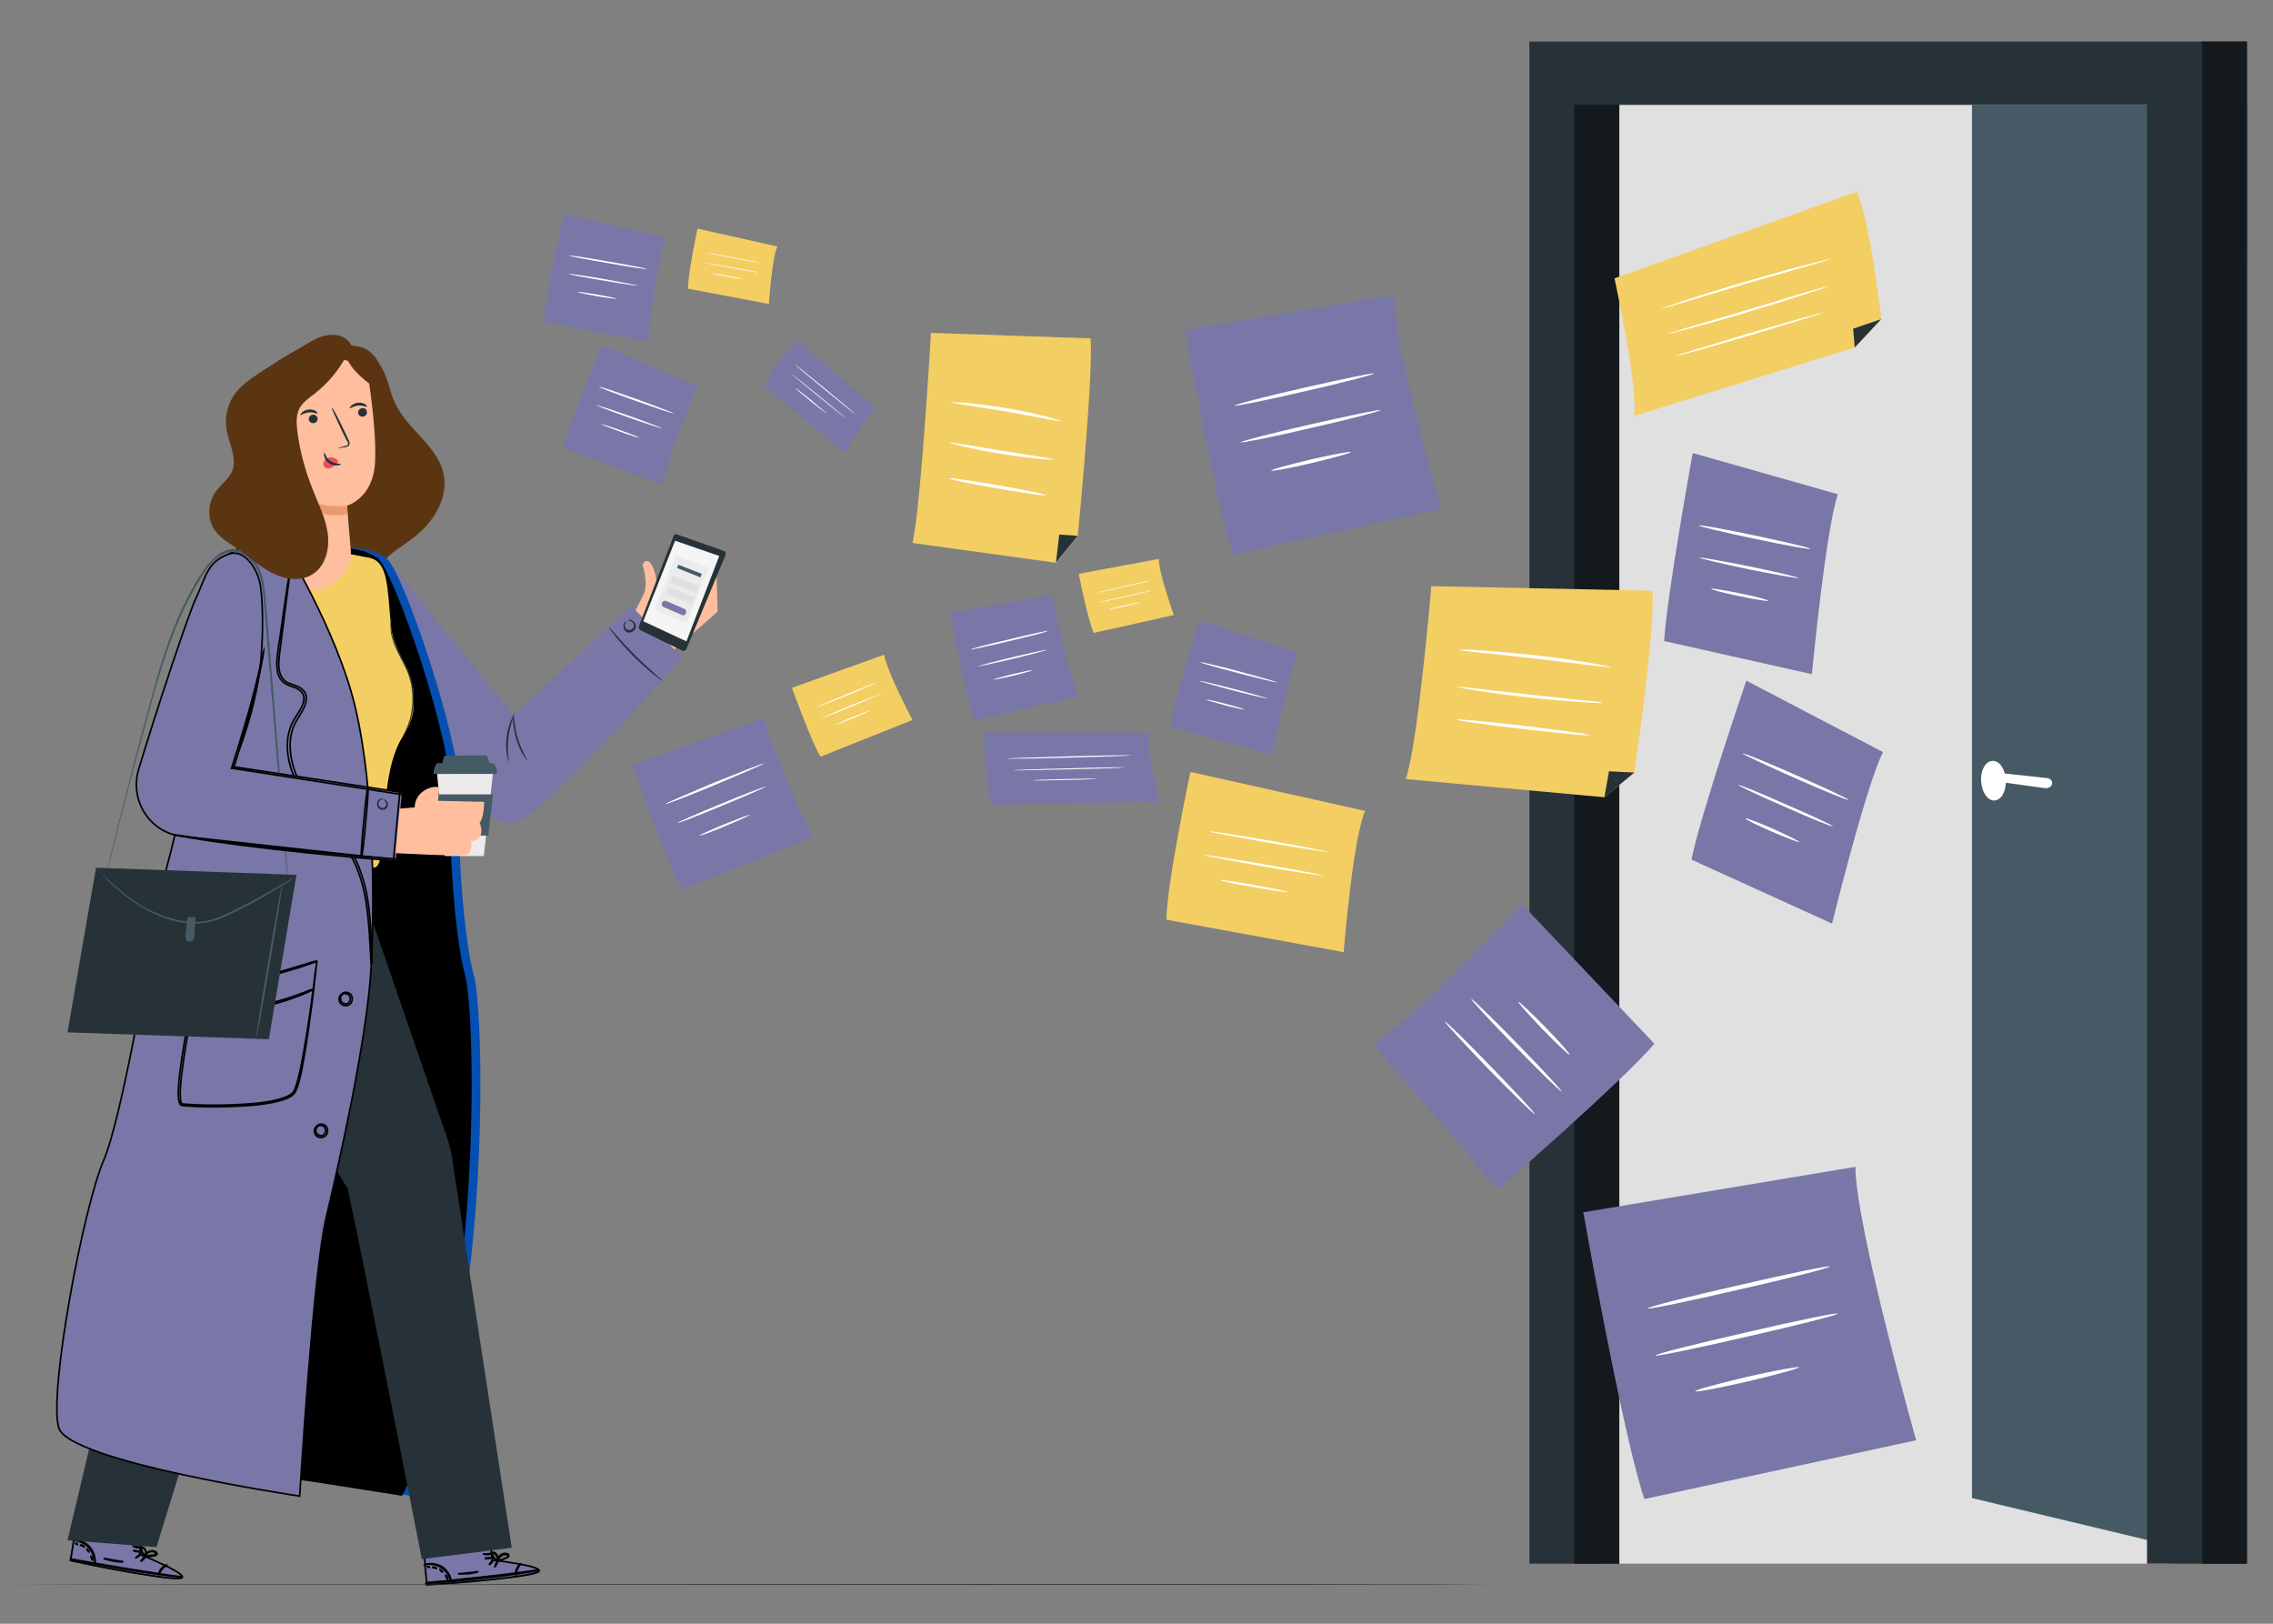 <?xml version="1.0" encoding="iso-8859-1"?>
<!-- Generator: Adobe Illustrator 24.1.2, SVG Export Plug-In . SVG Version: 6.00 Build 0)  -->
<svg version="1.1" id="&#x421;&#x43B;&#x43E;&#x439;_1"
	 xmlns="http://www.w3.org/2000/svg" xmlns:xlink="http://www.w3.org/1999/xlink" x="0px" y="0px" viewBox="0 0 700 500"
	 enable-background="new 0 0 700 500" xml:space="preserve">
<rect x="0" y="0" width="700" height="500" fill="#808080" stroke="none"/>
<g id="&#x421;&#x43B;&#x43E;&#x439;_2_1_">
</g>
<g>
	<g>
		<g>
			<g>
				<g>
					<g>
						<g>
							<path fill="#7877A7" stroke="#000000" stroke-width="0.5" stroke-miterlimit="10" d="M23.2,471.8l-1.5,8.7l1.3,0.3
								c5.6,1.2,28.5,5.8,32.4,5.2c4.4-0.6-12.4-7.4-12.4-7.4l0.5-3.7L23.2,471.8z"/>
						</g>
					</g>
				</g>
				<g opacity="0.5">
					<g>
						<g>
							<path fill="#7877A7" stroke="#000000" stroke-width="0.5" stroke-miterlimit="10" d="M29.1,481.5c0-1.8-0.7-3.6-1.9-4.9
								s-2.8-2.2-4.5-2.3l-0.9,5.9L29.1,481.5z"/>
						</g>
					</g>
				</g>
			</g>
			<g>
				<g>
					<g opacity="0.5">
						<path fill="#7877A7" stroke="#000000" stroke-width="0.5" stroke-miterlimit="10" d="M51.2,482.2c0,0,5.8,2.8,4.9,3.7
							c-0.9,0.9-24.2-2.8-34.4-5.4l0.1-0.5l27.2,4.6C49,484.6,50,482,51.2,482.2z"/>
					</g>
				</g>
			</g>
			<g>
				<g>
					<g>
						<g>
							<path fill="#7877A7" stroke="#000000" stroke-width="0.5" stroke-miterlimit="10" d="M21.5,480c0,0,0.1,0,0.3,0.1
								c0.3,0.1,0.6,0.1,1,0.2c1,0.2,2.2,0.5,3.7,0.8c3.1,0.6,7.4,1.4,12.2,2.2c4.8,0.8,9.1,1.4,12.3,1.8c1.5,0.2,2.7,0.3,3.7,0.4
								c0.4,0,0.7,0.1,1,0.1c0.2,0,0.4,0,0.4,0s-0.1,0-0.4-0.1c-0.3,0-0.6-0.1-1-0.1c-1-0.1-2.3-0.3-3.7-0.5
								c-3.1-0.4-7.5-1.1-12.3-1.8c-4.8-0.8-9.1-1.5-12.2-2.1c-1.5-0.3-2.7-0.5-3.7-0.7c-0.4-0.1-0.7-0.1-1-0.2
								C21.6,480,21.5,480,21.5,480z"/>
						</g>
					</g>
				</g>
			</g>
			<g>
				<g>
					<g>
						<g>
							<path fill="#7877A7" stroke="#000000" stroke-width="0.5" stroke-miterlimit="10" d="M48.9,484.9c0.1,0,0.3-0.9,1-1.7
								c0.7-0.8,1.5-1.2,1.5-1.3c0-0.1-0.9,0.2-1.7,1.1S48.9,484.9,48.9,484.9z"/>
						</g>
					</g>
				</g>
			</g>
			<g>
				<g>
					<g>
						<g>
							<path fill="#7877A7" stroke="#000000" stroke-width="0.5" stroke-miterlimit="10" d="M43.4,480.8c0.1,0,0.4-0.3,0.8-0.7
								c0.4-0.4,0.6-0.8,0.6-0.9c-0.1,0-0.4,0.3-0.8,0.7C43.6,480.4,43.3,480.8,43.4,480.8z"/>
						</g>
					</g>
				</g>
			</g>
			<g>
				<g>
					<g>
						<g>
							<path fill="#7877A7" stroke="#000000" stroke-width="0.5" stroke-miterlimit="10" d="M41.8,479.7c0,0.1,0.4-0.1,0.8-0.4
								c0.4-0.3,0.7-0.5,0.7-0.6s-0.4,0.1-0.8,0.4C42.1,479.3,41.8,479.6,41.8,479.7z"/>
						</g>
					</g>
				</g>
			</g>
			<g>
				<g>
					<g>
						<g>
							<path fill="#7877A7" stroke="#000000" stroke-width="0.5" stroke-miterlimit="10" d="M41.1,477.5c0,0.1,0.5,0.2,1,0.3
								c0.6,0.1,1.1,0.1,1.1,0.1c0-0.1-0.5-0.2-1-0.3C41.6,477.5,41.1,477.4,41.1,477.5z"/>
						</g>
					</g>
				</g>
			</g>
			<g>
				<g>
					<g>
						<g>
							<path fill="#7877A7" stroke="#000000" stroke-width="0.5" stroke-miterlimit="10" d="M40.9,476c0,0.1,0.5,0.4,1.1,0.5
								c0.7,0.2,1.3,0.1,1.3,0s-0.5-0.1-1.2-0.3C41.5,476.2,41,476,40.9,476z"/>
						</g>
					</g>
				</g>
			</g>
			<g>
				<g>
					<g>
						<g>
							<path fill="#7877A7" stroke="#000000" stroke-width="0.5" stroke-miterlimit="10" d="M44.3,479.1c0,0,0.5,0.2,1.3,0.2
								c0.4,0,0.9,0,1.4-0.1c0.3-0.1,0.5-0.1,0.9-0.2c0.1-0.1,0.3-0.2,0.4-0.4c0.1-0.2,0-0.4-0.1-0.6c-1.2-0.9-2.5-0.3-3.1,0.3
								c-0.3,0.3-0.5,0.6-0.6,0.8c-0.1,0.2-0.1,0.4-0.1,0.4s0.2-0.5,0.8-1.1c0.3-0.3,0.7-0.5,1.2-0.6s1.2,0,1.5,0.4
								c0.2,0.2,0.1,0.4-0.2,0.5c-0.2,0.1-0.5,0.2-0.8,0.2c-0.5,0.1-1,0.1-1.4,0.1C44.8,479.1,44.3,479.1,44.3,479.1z"/>
						</g>
					</g>
				</g>
			</g>
			<g>
				<g>
					<g>
						<g>
							<path fill="#7877A7" stroke="#000000" stroke-width="0.5" stroke-miterlimit="10" d="M44.7,479.2c0,0,0.3-0.3,0.3-0.9
								c0-0.3,0-0.7-0.2-1s-0.4-0.8-1-0.9c-0.3,0-0.5,0.3-0.5,0.6c0,0.2,0.1,0.5,0.1,0.6c0.1,0.4,0.3,0.7,0.5,0.9
								c0.3,0.5,0.7,0.7,0.7,0.7s-0.2-0.3-0.5-0.8c-0.1-0.2-0.3-0.5-0.4-0.9c-0.1-0.3-0.2-0.8,0.2-0.9c0.3,0,0.6,0.4,0.8,0.7
								c0.2,0.3,0.2,0.7,0.2,0.9C44.8,478.9,44.6,479.2,44.7,479.2z"/>
						</g>
					</g>
				</g>
			</g>
			<g>
				<g>
					<g>
						<g>
							<path fill="#7877A7" stroke="#000000" stroke-width="0.5" stroke-miterlimit="10" d="M22.8,474.3c0,0,0.6,0,1.5,0.3
								s2.1,0.8,3.1,1.9s1.4,2.4,1.6,3.3c0.2,1,0.1,1.6,0.2,1.6c0,0,0-0.1,0.1-0.4c0-0.3,0-0.7-0.1-1.2c-0.1-1-0.6-2.3-1.6-3.5
								c-1-1.1-2.3-1.7-3.2-1.9c-0.5-0.1-0.9-0.1-1.1-0.1C22.9,474.2,22.8,474.3,22.8,474.3z"/>
						</g>
					</g>
				</g>
			</g>
			<g>
				<g>
					<g>
						<g>
							<path fill="#7877A7" stroke="#000000" stroke-width="0.5" stroke-miterlimit="10" d="M32,479.9c0,0.1,1.3,0.5,2.9,0.8
								c1.7,0.3,3,0.3,3,0.2c0-0.1-1.3-0.2-3-0.5C33.3,480.1,32,479.8,32,479.9z"/>
						</g>
					</g>
				</g>
			</g>
			<g>
				<g>
					<g>
						<g>
							<path fill="#7877A7" stroke="#000000" stroke-width="0.5" stroke-miterlimit="10" d="M28,479.2c-0.1,0,0.1,0.3,0.2,0.6
								c0.1,0.3,0.1,0.6,0.2,0.6s0.2-0.3,0-0.7C28.3,479.4,28.1,479.2,28,479.2z"/>
						</g>
					</g>
				</g>
			</g>
			<g>
				<g>
					<g>
						<g>
							<path fill="#7877A7" stroke="#000000" stroke-width="0.5" stroke-miterlimit="10" d="M26.8,477c-0.1,0,0,0.3,0.2,0.5
								c0.2,0.3,0.4,0.4,0.4,0.4c0.1,0,0-0.3-0.2-0.5C27,477.2,26.8,477,26.8,477z"/>
						</g>
					</g>
				</g>
			</g>
			<g>
				<g>
					<g>
						<g>
							<path fill="#7877A7" stroke="#000000" stroke-width="0.5" stroke-miterlimit="10" d="M24.8,475.8c0,0.1,0.3,0.1,0.6,0.3
								c0.3,0.1,0.5,0.4,0.5,0.3c0.1,0-0.1-0.4-0.4-0.5C25.1,475.7,24.8,475.7,24.8,475.8z"/>
						</g>
					</g>
				</g>
			</g>
			<g>
				<g>
					<g>
						<g>
							<path fill="#7877A7" stroke="#000000" stroke-width="0.5" stroke-miterlimit="10" d="M23.3,475.2c0,0.1,0.1,0.2,0.2,0.3
								c0.2,0.1,0.3,0.1,0.4,0.1c0-0.1-0.1-0.2-0.2-0.3C23.5,475.1,23.3,475.1,23.3,475.2z"/>
						</g>
					</g>
				</g>
			</g>
		</g>
	</g>
	<g>
		<g>
			<g>
				<g>
					<g>
						<g>
							<path fill="#7877A7" stroke="#000000" stroke-width="0.5" stroke-miterlimit="10" d="M130.7,479.2l0.8,8.8l1.3-0.1
								c5.7-0.3,29-2.1,32.6-3.7c4.1-1.8-13.8-3.8-13.8-3.8l-0.4-3.7L130.7,479.2z"/>
						</g>
					</g>
				</g>
				<g opacity="0.5">
					<g>
						<g>
							<path fill="#7877A7" stroke="#000000" stroke-width="0.5" stroke-miterlimit="10" d="M138.9,487c-0.5-1.7-1.6-3.3-3.1-4.2
								c-1.5-0.9-3.2-1.3-5-1l0.6,5.9L138.9,487z"/>
						</g>
					</g>
				</g>
			</g>
			<g>
				<g>
					<g opacity="0.5">
						<path fill="#7877A7" stroke="#000000" stroke-width="0.5" stroke-miterlimit="10" d="M160.3,481.7c0,0,6.3,1.1,5.7,2.2
							c-0.7,1.1-24.1,3.8-34.6,4.1v-0.5l27.4-2.9C158.8,484.6,159.2,481.9,160.3,481.7z"/>
					</g>
				</g>
			</g>
			<g>
				<g>
					<g>
						<g>
							<path fill="#7877A7" stroke="#000000" stroke-width="0.5" stroke-miterlimit="10" d="M131.1,487.6c0,0,0.1,0,0.4,0
								s0.6,0,1-0.1c1-0.1,2.3-0.2,3.8-0.3c3.2-0.2,7.5-0.6,12.4-1.2c4.8-0.5,9.2-1.1,12.3-1.6c1.5-0.2,2.7-0.4,3.7-0.6
								c0.4-0.1,0.7-0.1,1-0.2c0.2,0,0.4-0.1,0.3-0.1c0,0-0.1,0-0.4,0c-0.3,0-0.6,0.1-1,0.1c-1,0.1-2.3,0.3-3.7,0.5
								c-3.1,0.4-7.5,1-12.3,1.5s-9.2,1-12.3,1.3c-1.5,0.1-2.7,0.2-3.7,0.3c-0.4,0-0.7,0.1-1,0.1
								C131.2,487.5,131.1,487.5,131.1,487.6z"/>
						</g>
					</g>
				</g>
			</g>
			<g>
				<g>
					<g>
						<g>
							<path fill="#7877A7" stroke="#000000" stroke-width="0.5" stroke-miterlimit="10" d="M158.9,485c0.1,0,0-0.9,0.5-1.9
								c0.4-1,1.2-1.6,1.1-1.6c0-0.1-0.9,0.4-1.3,1.5C158.6,484,158.8,485,158.9,485z"/>
						</g>
					</g>
				</g>
			</g>
			<g>
				<g>
					<g>
						<g>
							<path fill="#7877A7" stroke="#000000" stroke-width="0.5" stroke-miterlimit="10" d="M152.4,482.5c0.1,0,0.3-0.4,0.6-0.9
								c0.2-0.5,0.4-1,0.3-1c-0.1,0-0.3,0.4-0.6,0.9C152.5,482,152.4,482.5,152.4,482.5z"/>
						</g>
					</g>
				</g>
			</g>
			<g>
				<g>
					<g>
						<g>
							<path fill="#7877A7" stroke="#000000" stroke-width="0.5" stroke-miterlimit="10" d="M150.7,481.8c0.1,0,0.4-0.2,0.7-0.6
								s0.5-0.7,0.5-0.8c-0.1,0-0.4,0.2-0.7,0.6C150.9,481.4,150.6,481.7,150.7,481.8z"/>
						</g>
					</g>
				</g>
			</g>
			<g>
				<g>
					<g>
						<g>
							<path fill="#7877A7" stroke="#000000" stroke-width="0.5" stroke-miterlimit="10" d="M149.4,479.9c0,0.1,0.5,0.1,1.1,0
								s1.1-0.2,1.1-0.2c0-0.1-0.5-0.1-1.1,0C149.9,479.7,149.4,479.8,149.4,479.9z"/>
						</g>
					</g>
				</g>
			</g>
			<g>
				<g>
					<g>
						<g>
							<path fill="#7877A7" stroke="#000000" stroke-width="0.5" stroke-miterlimit="10" d="M148.9,478.5c0,0.1,0.5,0.2,1.2,0.2
								s1.2-0.2,1.2-0.3c0-0.1-0.6,0-1.2,0.1C149.5,478.5,148.9,478.5,148.9,478.5z"/>
						</g>
					</g>
				</g>
			</g>
			<g>
				<g>
					<g>
						<g>
							<path fill="#7877A7" stroke="#000000" stroke-width="0.5" stroke-miterlimit="10" d="M152.9,480.6c0,0,0.5,0,1.3-0.2
								c0.4-0.1,0.9-0.3,1.4-0.5c0.2-0.1,0.5-0.2,0.8-0.4c0.1-0.1,0.3-0.2,0.3-0.5c0-0.2-0.1-0.4-0.3-0.5c-1.3-0.5-2.5,0.3-2.9,1.1
								c-0.2,0.4-0.3,0.7-0.3,1c0,0.2,0,0.4,0,0.4s0-0.5,0.5-1.2c0.2-0.3,0.6-0.7,1-0.9c0.5-0.2,1.1-0.3,1.6-0.1
								c0.2,0.1,0.2,0.4,0,0.6s-0.5,0.3-0.7,0.4c-0.5,0.2-0.9,0.4-1.3,0.5C153.4,480.5,152.9,480.5,152.9,480.6z"/>
						</g>
					</g>
				</g>
			</g>
			<g>
				<g>
					<g>
						<g>
							<path fill="#7877A7" stroke="#000000" stroke-width="0.5" stroke-miterlimit="10" d="M153.3,480.6c0,0,0.2-0.4,0.1-1
								c-0.1-0.3-0.2-0.6-0.5-1c-0.3-0.3-0.6-0.7-1.2-0.6c-0.3,0.1-0.4,0.5-0.3,0.7c0,0.2,0.2,0.4,0.3,0.6c0.2,0.3,0.5,0.6,0.7,0.8
								C152.9,480.5,153.2,480.6,153.3,480.6c-0.1,0-0.4-0.2-0.8-0.6c-0.2-0.2-0.4-0.4-0.6-0.8c-0.2-0.3-0.4-0.8-0.1-0.9
								c0.3-0.1,0.7,0.2,0.9,0.5s0.4,0.6,0.5,0.8C153.3,480.2,153.3,480.6,153.3,480.6z"/>
						</g>
					</g>
				</g>
			</g>
			<g>
				<g>
					<g>
						<g>
							<path fill="#7877A7" stroke="#000000" stroke-width="0.5" stroke-miterlimit="10" d="M130.9,481.7c0,0,0.6-0.1,1.5-0.1
								s2.3,0.2,3.5,1s2,1.9,2.4,2.8s0.5,1.5,0.6,1.5c0,0,0-0.2,0-0.4c-0.1-0.3-0.2-0.7-0.3-1.1c-0.4-0.9-1.2-2.1-2.4-2.9
								c-1.3-0.8-2.6-1-3.6-1c-0.5,0-0.9,0.1-1.1,0.2C131,481.6,130.9,481.7,130.9,481.7z"/>
						</g>
					</g>
				</g>
			</g>
			<g>
				<g>
					<g>
						<g>
							<path fill="#7877A7" stroke="#000000" stroke-width="0.5" stroke-miterlimit="10" d="M141.2,484.6c0,0.1,1.4,0.1,3,0
								c1.7-0.2,3-0.5,3-0.6s-1.3,0.2-3,0.3C142.6,484.5,141.2,484.6,141.2,484.6z"/>
						</g>
					</g>
				</g>
			</g>
			<g>
				<g>
					<g>
						<g>
							<path fill="#7877A7" stroke="#000000" stroke-width="0.5" stroke-miterlimit="10" d="M137.2,485.1c0,0.1,0.1,0.3,0.3,0.6
								c0.2,0.3,0.3,0.6,0.3,0.6c0.1,0,0.1-0.3-0.1-0.7C137.5,485.2,137.3,485,137.2,485.1z"/>
						</g>
					</g>
				</g>
			</g>
			<g>
				<g>
					<g>
						<g>
							<path fill="#7877A7" stroke="#000000" stroke-width="0.5" stroke-miterlimit="10" d="M135.5,483.3c0,0.1,0.1,0.3,0.3,0.5
								s0.5,0.3,0.5,0.3c0-0.1-0.1-0.3-0.3-0.5S135.5,483.3,135.5,483.3z"/>
						</g>
					</g>
				</g>
			</g>
			<g>
				<g>
					<g>
						<g>
							<path fill="#7877A7" stroke="#000000" stroke-width="0.5" stroke-miterlimit="10" d="M133.2,482.7c0,0.1,0.3,0,0.6,0.1
								s0.5,0.2,0.6,0.2s-0.2-0.3-0.5-0.4C133.5,482.4,133.2,482.6,133.2,482.7z"/>
						</g>
					</g>
				</g>
			</g>
			<g>
				<g>
					<g>
						<g>
							<path fill="#7877A7" stroke="#000000" stroke-width="0.5" stroke-miterlimit="10" d="M131.6,482.4c0,0.1,0.1,0.2,0.3,0.2
								s0.3,0,0.4,0c0-0.1-0.1-0.2-0.3-0.2C131.8,482.3,131.7,482.4,131.6,482.4z"/>
						</g>
					</g>
				</g>
			</g>
		</g>
	</g>
	<g>
		<path fill="#5B3512" d="M136.7,146.4c-1.6-9-11.3-14-15.1-22.4c-1.5-3.2-2-6.9-3.6-10c-3.5-6.8-12.2-10-19.1-7.1l-0.6,1
			c3.9,8.5,7.8,14.3,11.7,22.7c1.4,3,2.8,6,3.1,9.3c0.4,3.3-0.5,6.9-2.9,9c-2,1.7-4.6,2.2-6.8,3.6c-3.2,2.2-4.7,6.6-4.3,10.5
			c0.4,4,2.5,7.6,5.1,10.6c2.5,2.8,6.5,5.3,9.8,3.5c1.7-0.9,2.7-2.6,4-4.1c2.5-3,6.1-4.9,9.2-7.3C133.1,161.2,138,153.9,136.7,146.4
			z"/>
	</g>
	<g>
		<path fill="#FFBE9D" d="M221,188.3c-2.2,2.1-14.2,12.4-14.2,12.4l-11.9-11.1c0.3-0.9,3.2-6,3.6-7.3c0.3-1.1,0.4-2.3,0.3-3.4
			c-0.1-1.4-0.3-3.2-0.7-4.2c-0.5-1.2,0.6-2.4,1.7-1.8c1,0.6,2.5,3.9,2.5,8.1c0,4.2,16.1-5.5,18.4-3.1L221,188.3z"/>
	</g>
	<g>
		<path fill="#7877A7" d="M118.8,171.7l39.4,48.6l36.2-33.7l15.8,15.9c0,0-45.4,51.5-52.4,51.1c-6.9-0.4-30.5-16.4-30.5-16.4
			L118.8,171.7z"/>
	</g>
	<g>
		<g>
			<g>
				<path fill="#263238" d="M208.3,164.5c-0.3-0.1-0.7,0.1-0.8,0.4l-10.7,27.8c-0.2,0.5,0,1.1,0.5,1.4l12.7,6.2
					c0.5,0.3,1.2,0,1.4-0.5l12-28.8c0.2-0.6,0-1.2-0.6-1.4L208.3,164.5z"/>
			</g>
			<g>
				<polygon fill="#F5F5F5" points="207.9,166.5 198.1,191.3 211.4,197.5 221.5,171.2 				"/>
			</g>
		</g>
	</g>
	<g>
		<g>
			<path fill="#263238" d="M204.1,209.7c0,0.1-1.1-0.7-2.8-2c-1.7-1.4-3.9-3.3-6.2-5.6s-4.3-4.6-5.6-6.2c-1.4-1.7-2.1-2.8-2.1-2.8
				c0.1-0.1,0.9,0.9,2.4,2.5c1.4,1.6,3.4,3.8,5.7,6.1s4.5,4.3,6.1,5.7C203.1,208.7,204.1,209.6,204.1,209.7z"/>
		</g>
	</g>
	<g>
		<g>
			<path fill="#263238" d="M192.8,191.3c0.1,0.1-0.4,0.5-0.4,1.3c0,0.4,0.2,0.9,0.6,1.2c0.4,0.3,1,0.3,1.5,0s0.8-0.9,0.7-1.3
				c-0.1-0.5-0.4-0.9-0.7-1.1c-0.7-0.5-1.3-0.3-1.3-0.3s0.1-0.1,0.4-0.2c0.3-0.1,0.7-0.1,1.1,0.2c0.4,0.2,0.9,0.7,1.1,1.4
				c0.1,0.7-0.3,1.6-1,2s-1.6,0.4-2.1-0.1c-0.6-0.5-0.7-1.2-0.7-1.7s0.2-0.9,0.4-1.1C192.6,191.4,192.7,191.3,192.8,191.3z"/>
		</g>
	</g>
	<g>
		<g>
			<path fill="#263238" d="M156.7,234.5c-0.1,0-0.4-0.8-0.6-2.1c-0.2-1.3-0.4-3.2-0.1-5.3c0.2-2.1,0.8-3.9,1.3-5.1
				c0.5-1.2,1-2,1-1.9c0.2,0.1-1.3,3.1-1.7,7.1C156.1,231.2,156.8,234.4,156.7,234.5z"/>
		</g>
	</g>
	<g>
		<g>
			<path fill="#263238" d="M162.3,234.1c-0.1,0-0.6-0.6-1.3-1.8s-1.5-2.9-2.1-5c-0.6-2-0.8-4-0.9-5.3c0-1.4,0.1-2.2,0.1-2.2
				c0.2,0,0.2,3.4,1.3,7.4C160.6,231.1,162.4,234,162.3,234.1z"/>
		</g>
	</g>
	<g>
		<polygon fill="#EBEBEB" points="208.2,171.1 201.6,187.8 211.4,191.9 218.2,174.9 		"/>
	</g>
	<g>
		<path fill="#7877A7" d="M210.1,189.4l-5.8-2.5c-0.4-0.2-0.6-0.7-0.5-1.1l0.1-0.3c0.2-0.4,0.7-0.6,1.1-0.5l5.8,2.5
			c0.4,0.2,0.6,0.7,0.5,1.1l-0.1,0.3C211,189.4,210.6,189.6,210.1,189.4z"/>
	</g>
	<g>
		<polygon fill="#455A64" points="215.7,177.8 208.5,174.9 208.9,173.9 216.1,176.7 		"/>
	</g>
	<g>
		<polygon fill="#E0E0E0" points="214.3,182.6 206.3,179.4 207.1,177.3 215.1,180.4 		"/>
	</g>
	<g>
		<polygon fill="#E0E0E0" points="213,186 205,182.9 205.8,180.7 213.8,183.8 		"/>
	</g>
	<g>
		<path fill="#054FB2" d="M104.8,168.8c0,0,8.2-1,14,2.9c5.2,3.5,23.4,57.3,22.7,73.2c-0.7,16,1.3,44.1,4.5,55.7s5.6,112.1-19.5,160
			l-46.7-6.7l14.6-129.1l-1.5-117.1L104.8,168.8z"/>
	</g>
	<path d="M102.1,168.8c0,0,8.2-1,14,2.9c5.2,3.5,23.4,57.3,22.7,73.2c-0.7,16,1.3,44.1,4.5,55.7s5.6,112.1-19.5,160l-42.7-6.7
		l10.6-129.1l-1.5-117.1L102.1,168.8z"/>
	<g>
		<path fill="#F3CE63" d="M85,166.3c0,0-25.7-2.9-18.8,34.9l6.6,39.8l41.9,26.1c5.7,1.6,0.8-27.2,9.4-40.4c3.2-5,3.5-8.7,3.2-11
			c0.8-8.7-5.9-14.1-6.9-22.8c-1.1-12.7-1-19.7-6.4-21.1L85,166.3"/>
	</g>
	<g>
		<g>
			<path fill="#263238" d="M120.8,189.9c0.1,0-0.8,2.1,0,5.6c0.4,1.7,1.2,3.6,2.2,5.6c1.1,2,2.4,4.2,3.3,6.8
				c1.8,5.2,1.2,10.3,0.2,13.7c-0.5,1.7-1.1,3-1.6,3.8c-0.5,0.9-0.8,1.3-0.8,1.3c-0.1-0.1,1.1-1.9,2.1-5.2c0.9-3.3,1.4-8.3-0.3-13.4
				c-0.8-2.5-2.2-4.7-3.2-6.8c-1.1-2.1-1.8-4.1-2.2-5.8c-0.3-1.8-0.3-3.2-0.1-4.2c0.1-0.5,0.2-0.9,0.3-1.1
				C120.8,190,120.8,189.9,120.8,189.9z"/>
		</g>
	</g>
	<g>
		<g>
			<g>
				<g>
					<g>
						<g>
							<path fill="#FFBE9D" d="M108,169.1c-0.6-6.5-1.1-13.4-1.1-13.4s8-2.2,8.6-13.3c0.6-10.6-2.5-29-2.5-29v-0.9
								c-12.2-3.7-26.6-3.6-34,6.9l0,0l5.7,52.7c0.7,6.1,6.3,10.4,12.7,9.6l0,0C103.8,180.9,108.6,175.3,108,169.1z"/>
						</g>
					</g>
				</g>
				<g>
					<g>
						<g>
							<g>
								<path fill="#263238" d="M113,126.8c0.1,0.7-0.4,1.4-1.2,1.5c-0.7,0.1-1.4-0.4-1.5-1.1c-0.1-0.7,0.4-1.4,1.2-1.5
									C112.2,125.5,112.9,126,113,126.8z"/>
							</g>
						</g>
					</g>
					<g>
						<g>
							<g>
								<g>
									<path fill="#263238" d="M113,125.2c-0.2,0.2-1.3-0.5-2.7-0.3c-1.5,0.1-2.5,1-2.6,0.8c-0.1-0.1,0.1-0.4,0.5-0.8
										c0.4-0.4,1.2-0.8,2.1-0.9c0.9-0.1,1.7,0.2,2.2,0.5C112.9,124.8,113.1,125.1,113,125.2z"/>
								</g>
							</g>
						</g>
					</g>
				</g>
				<g>
					<g>
						<g>
							<g>
								<path fill="#263238" d="M97.8,128.8c0.1,0.7-0.4,1.4-1.2,1.5c-0.7,0.1-1.4-0.4-1.5-1.1c-0.1-0.7,0.4-1.4,1.2-1.5
									C97,127.6,97.7,128.1,97.8,128.8z"/>
							</g>
						</g>
					</g>
					<g>
						<g>
							<g>
								<g>
									<path fill="#263238" d="M97.8,127.3c-0.2,0.2-1.3-0.5-2.7-0.3c-1.5,0.1-2.5,1-2.6,0.8c-0.1-0.1,0.1-0.4,0.5-0.8
										c0.4-0.4,1.2-0.8,2.1-0.9c0.9-0.1,1.7,0.2,2.2,0.5C97.7,126.9,97.8,127.2,97.8,127.3z"/>
								</g>
							</g>
						</g>
					</g>
				</g>
				<g>
					<g>
						<g>
							<g>
								<path fill="#263238" d="M104.1,138c0-0.1,0.9-0.3,2.3-0.7c0.4-0.1,0.7-0.2,0.8-0.5c0.1-0.3-0.1-0.7-0.4-1.1
									c-0.4-0.9-0.9-1.8-1.4-2.8c-1.9-4-3.4-7.3-3.2-7.4c0.2-0.1,1.9,3.1,3.8,7.1c0.5,1,0.9,1.9,1.3,2.8c0.2,0.4,0.5,0.9,0.3,1.5
									c-0.1,0.3-0.3,0.5-0.6,0.6c-0.2,0.1-0.4,0.1-0.6,0.2C105.1,137.9,104.2,138,104.1,138z"/>
							</g>
						</g>
					</g>
				</g>
				<g>
					<g>
						<g>
							<path fill="#EB996E" d="M106.9,155.7c0,0-7.1,1.2-14.6-2.5c0,0,4.2,7.2,14.7,5.1L106.9,155.7z"/>
						</g>
					</g>
				</g>
				<g>
					<g>
						<g>
							<path fill="#E8505B" d="M103.9,141.7c-0.6-0.7-1.6-1-2.5-0.8c-0.6,0.1-1.2,0.5-1.6,1.1c-0.3,0.6-0.3,1.3,0.1,1.8
								c0.5,0.5,1.3,0.6,2,0.3s1.2-0.8,1.8-1.3c0.1-0.1,0.3-0.3,0.4-0.5C104.1,142.1,104.1,141.8,103.9,141.7"/>
						</g>
					</g>
				</g>
				<g>
					<g>
						<g>
							<g>
								<path fill="#263238" d="M99.9,139.4c0.2,0,0.4,1.6,1.9,2.6s3.1,0.7,3.2,0.9c0,0.1-0.3,0.4-1.1,0.4c-0.7,0.1-1.7,0-2.6-0.7
									c-0.9-0.6-1.3-1.5-1.5-2.2C99.7,139.9,99.8,139.4,99.9,139.4z"/>
							</g>
						</g>
					</g>
				</g>
			</g>
		</g>
	</g>
	<g>
		<path fill="#263238" d="M57.7,317.7l-16.3,69.1c0,0-19.4,82.7-20,84.9l-0.6,2.6l27.4,2.1l47.3-153.5L57.7,317.7z"/>
	</g>
	<g>
		<path fill="#263238" d="M107.1,366.1c4.8,21.9,22.8,114,22.8,114l27.7-3.5l-18-117.5c-0.3-3.1-1-6.1-2-9l-27.4-79.5l-49.4-31
			c-0.5,0-7.5,20.8-6.2,35.1c0.6,6.4,2.9,12.5,6.6,17.7c3.2,4.6,7.6,11,8.6,12.5C71.4,307.3,107.1,366.1,107.1,366.1z"/>
	</g>
	<g>
		<g>
			<path fill="#7877A7" stroke="#000000" stroke-width="0.5" stroke-miterlimit="10" d="M51.5,266.5c-1.3,5-2.4,10-3.3,15.1
				C45,300.1,37.1,345.2,32,357.1c-6.5,15.1-17.1,72.1-13.9,82.6c3.3,10.5,74.2,21,74.2,21s4.1-68.4,8.1-85.6
				c4.1-17.2,12.6-54.9,13.9-77.2c1.2-22.2,0.8-60.8-6.1-84.7s-22.9-49-22.9-49s-13.6,3.9-18.3,9.4c0,0-5.7,7.2-5.8,14
				s-3.1,39.2-5.2,58C55.5,251,53.2,260.1,51.5,266.5z"/>
		</g>
		<g>
			<g>
				<path fill="#7877A7" stroke="#000000" stroke-width="0.5" stroke-miterlimit="10" d="M114.3,296.8c0,0,0-0.1,0-0.3
					c0-0.3,0-0.6-0.1-1c0-0.9-0.1-2.2-0.2-3.9c-0.2-3.3-0.4-8.2-1.3-14.1c-0.5-2.9-1.2-6.1-2.5-9.4c-1.2-3.3-3.1-6.5-5.5-9.6
					c-2.4-3.1-5.1-6.1-7.8-9.4c-1.3-1.7-2.7-3.4-3.9-5.3c-1.2-1.9-2.2-3.9-3-6.1c-1.6-4.3-2.1-9.1-0.7-13.3c0.6-2.1,2-3.9,3-5.6
					c0.5-0.9,1-1.8,1.2-2.7c0.1-0.5,0.1-0.9,0.1-1.4c-0.1-0.4-0.2-0.9-0.5-1.3c-0.5-0.8-1.3-1.2-2.1-1.6c-0.9-0.3-1.8-0.6-2.6-1
					c-0.9-0.4-1.6-1.1-2.1-1.8c-0.5-0.8-0.8-1.7-0.9-2.6c-0.3-1.8-0.1-3.5,0.1-5.2c0.2-1.6,0.4-3.2,0.7-4.7c0.8-5.9,1.5-10.7,2-14
					c0.2-1.6,0.4-2.9,0.6-3.8c0.1-0.4,0.1-0.7,0.2-1c0-0.2,0.1-0.3,0.1-0.3s0,0.1,0,0.3c0,0.3-0.1,0.6-0.1,1
					c-0.1,0.9-0.3,2.2-0.5,3.8c-0.4,3.4-1.1,8.2-1.8,14.1c-0.2,1.5-0.4,3-0.6,4.7c-0.2,1.6-0.4,3.3-0.1,5c0.1,0.8,0.4,1.7,0.9,2.4
					s1.1,1.3,1.9,1.6c0.8,0.4,1.7,0.6,2.6,1c0.9,0.3,1.8,0.9,2.4,1.8c0.3,0.4,0.5,1,0.5,1.5s0,1.1-0.1,1.6c-0.2,1-0.7,2-1.2,2.9
					c-1,1.8-2.3,3.5-2.9,5.5c-1.3,4-0.8,8.7,0.7,12.9c1.5,4.3,4.1,7.9,6.8,11.2c2.7,3.3,5.5,6.3,7.8,9.5c2.4,3.1,4.3,6.4,5.5,9.8
					c1.2,3.3,2,6.5,2.4,9.5c0.9,5.9,1,10.8,1.1,14.2c0,1.6,0.1,2.9,0.1,3.9c0,0.4,0,0.7,0,1C114.3,296.7,114.3,296.8,114.3,296.8z"
					/>
			</g>
		</g>
		<g>
			<g>
				<path fill="#7877A7" stroke="#000000" stroke-width="0.5" stroke-miterlimit="10" d="M105.3,306.2c0,0,0.1-0.2,0.3-0.4
					c0.3-0.2,0.7-0.3,1.3-0.2c0.6,0.1,1.3,0.5,1.5,1.4c0.2,0.8,0,1.9-0.9,2.4s-1.9,0.3-2.5-0.3c-0.6-0.6-0.7-1.5-0.5-2
					c0.2-0.6,0.6-0.9,0.8-1.1c0.3-0.2,0.5-0.2,0.5-0.1c0.1,0.1-0.7,0.3-0.9,1.3c-0.1,0.5,0,1.1,0.5,1.5s1.2,0.6,1.8,0.2
					c0.6-0.4,0.8-1.2,0.6-1.8c-0.1-0.6-0.6-1-1.1-1.1C105.9,305.7,105.3,306.3,105.3,306.2z"/>
			</g>
		</g>
		<g>
			<g>
				<path fill="#7877A7" stroke="#000000" stroke-width="0.5" stroke-miterlimit="10" d="M97.7,346.8c0,0,0.1-0.2,0.3-0.4
					c0.3-0.2,0.7-0.3,1.3-0.2c0.6,0.1,1.3,0.5,1.5,1.4c0.2,0.8,0,1.9-0.9,2.4s-1.9,0.3-2.5-0.3c-0.6-0.6-0.7-1.5-0.5-2
					c0.2-0.6,0.6-0.9,0.8-1.1c0.3-0.2,0.5-0.2,0.5-0.1c0.1,0.1-0.7,0.3-0.9,1.3c-0.1,0.5,0,1.1,0.5,1.5s1.2,0.6,1.8,0.2
					c0.6-0.4,0.8-1.2,0.6-1.8c-0.1-0.6-0.6-1-1.1-1.1C98.3,346.4,97.7,346.9,97.7,346.8z"/>
			</g>
		</g>
		<g>
			<g>
				<g>
					<path fill="#7877A7" stroke="#000000" stroke-width="0.5" stroke-miterlimit="10" d="M97.5,296c0,0,0,0.1,0,0.4
						s-0.1,0.7-0.1,1.2c-0.1,1.1-0.3,2.5-0.5,4.4c-0.4,3.9-1.1,9.4-2.1,16.3c-0.5,3.4-1.1,7.2-1.9,11.2c-0.4,2-0.8,4.1-1.7,6.1
						c-0.1,0.3-0.2,0.5-0.4,0.8c-0.2,0.2-0.3,0.5-0.6,0.7c-0.4,0.4-0.9,0.7-1.4,0.9c-1,0.5-2.1,0.8-3.2,1.1
						c-4.4,1.1-9.1,1.4-13.9,1.6c-4.9,0.2-9.9,0.2-15-0.2c-0.2,0-0.4,0-0.6-0.1c-0.3,0-0.6-0.3-0.7-0.5c-0.2-0.5-0.3-0.9-0.4-1.3
						c-0.1-0.9-0.1-1.7-0.1-2.6c0.1-1.7,0.2-3.4,0.4-5c0.4-3.3,0.9-6.5,1.4-9.6c1-6.2,2.2-12,3.3-17.4v-0.2h0.2
						c11.4-1,20.7-3.1,27.1-4.9c3.2-0.9,5.7-1.7,7.4-2.2c0.8-0.3,1.5-0.5,2-0.6C97.2,296,97.5,295.9,97.5,296c0,0-0.1,0-0.2,0.1
						s-0.3,0.1-0.5,0.2c-0.4,0.2-1.1,0.4-1.9,0.7c-1.7,0.6-4.2,1.4-7.4,2.3c-6.4,1.8-15.8,4-27.2,5.1l0.2-0.3
						c-1.1,5.3-2.2,11.2-3.2,17.4c-0.5,3.1-1,6.3-1.4,9.6c-0.2,1.6-0.3,3.3-0.4,5c0,0.8,0,1.7,0.1,2.5c0,0.4,0.1,0.8,0.3,1.1
						c0.1,0.1,0.1,0.2,0.3,0.2s0.4,0.1,0.6,0.1c5.1,0.4,10.1,0.4,15,0.2c4.8-0.2,9.5-0.5,13.8-1.6c1.1-0.3,2.1-0.6,3.1-1.1
						s1.8-1.1,2.1-2.1c0.8-2,1.2-4,1.7-6c0.8-4,1.4-7.7,2-11.2c1.1-6.9,1.8-12.4,2.3-16.3c0.2-1.9,0.4-3.4,0.6-4.4
						c0.1-0.5,0.1-0.9,0.2-1.2C97.4,296.1,97.5,296,97.5,296z"/>
				</g>
			</g>
			<g>
				<g>
					<path fill="#7877A7" stroke="#000000" stroke-width="0.5" stroke-miterlimit="10" d="M96.7,304.6c0,0-0.5,0.3-1.4,0.7
						c-0.9,0.4-2.2,1-3.9,1.6c-3.3,1.3-8,2.7-13.4,3.7c-5.3,0.9-10.3,1.1-13.8,1c-1.8-0.1-3.2-0.1-4.2-0.3c-1-0.1-1.5-0.2-1.5-0.2
						s0.6,0,1.5,0c1,0,2.4,0.1,4.2,0.1c3.5,0,8.4-0.3,13.7-1.2c5.3-0.9,10-2.3,13.3-3.5c1.7-0.6,3-1.1,3.9-1.5
						C96.2,304.7,96.7,304.5,96.7,304.6z"/>
				</g>
			</g>
		</g>
	</g>
	<g>
		<g>
			<g>
				<path fill="#455A64" d="M32.4,271.3c0,0,0-0.2,0.1-0.6c0.1-0.4,0.2-0.9,0.3-1.6c0.3-1.4,0.8-3.5,1.4-6.2
					c1.3-5.4,3.2-13.1,5.7-22.7c1.3-4.8,2.6-10,4.1-15.6s3.1-11.6,4.9-17.9c1.9-6.2,4.1-12.8,7.1-19.2c1.5-3.2,3.2-6.4,5.1-9.5
					c1-1.6,1.9-3.1,3.2-4.5c1.2-1.4,2.6-2.7,4.3-3.6c1.7-0.9,3.7-1.1,5.5-0.4c1.8,0.6,3.3,1.9,4.4,3.3c2.3,3,2.9,6.9,3.2,10.4
					c0.6,7.1,1.2,13.9,1.7,20.5c1.1,13,2,24.8,2.8,34.6c0.8,9.8,1.4,17.8,1.8,23.4c0.2,2.7,0.4,4.9,0.5,6.4c0,0.7,0.1,1.3,0.1,1.7
					c0,0.4,0,0.6,0,0.6s0-0.2-0.1-0.6c0-0.4-0.1-0.9-0.2-1.6c-0.1-1.5-0.3-3.6-0.6-6.3c-0.5-5.5-1.2-13.5-2-23.3
					c-0.8-9.9-1.8-21.6-2.9-34.6c-0.5-6.5-1.1-13.4-1.7-20.5c-0.3-3.5-0.9-7.2-3.1-10.1c-1.1-1.4-2.5-2.6-4.2-3.1
					c-1.7-0.6-3.5-0.4-5.1,0.4c-1.6,0.8-3,2-4.1,3.4c-1.2,1.4-2.2,2.9-3.1,4.5c-1.9,3.1-3.6,6.3-5.1,9.5c-3,6.4-5.2,12.9-7.1,19.1
					c-1.9,6.2-3.5,12.2-5,17.8s-2.9,10.8-4.2,15.6c-2.5,9.5-4.5,17.3-5.8,22.7c-0.7,2.7-1.2,4.7-1.5,6.2c-0.2,0.7-0.3,1.2-0.4,1.6
					C32.5,271.1,32.4,271.3,32.4,271.3z"/>
			</g>
		</g>
		<g>
			<g>
				<path fill="#263238" d="M29.6,267.2c-0.4,1.8-8.8,50.7-8.8,50.7l62,2.1l8.5-50.6L29.6,267.2z"/>
			</g>
			<g>
				<g>
					<path fill="#455A64" d="M90.7,270.2c0,0-0.2,0.2-0.6,0.4c-0.4,0.3-0.9,0.7-1.7,1.1c-1.5,1-3.6,2.3-6.3,3.9
						c-2.7,1.6-6,3.4-9.7,5.2c-1.9,0.9-3.8,1.8-6,2.6c-2.2,0.7-4.5,1.1-6.9,1c-4.8-0.1-9.2-1.7-13-3.5c-3.7-1.9-6.8-4.1-9.2-6.1
						s-4.3-3.8-5.5-5.1c-0.6-0.6-1.1-1.1-1.4-1.5c-0.3-0.3-0.5-0.5-0.5-0.5s0.2,0.1,0.5,0.5c0.4,0.4,0.9,0.8,1.5,1.4
						c1.3,1.2,3.2,2.9,5.6,4.9s5.5,4.2,9.2,6c3.7,1.7,8,3.2,12.8,3.4c2.3,0.1,4.6-0.3,6.7-1c2.1-0.8,4-1.7,5.9-2.6
						c3.7-1.8,7-3.6,9.7-5.1s4.9-2.8,6.4-3.7c0.7-0.4,1.3-0.8,1.7-1C90.5,270.3,90.7,270.2,90.7,270.2z"/>
				</g>
			</g>
			<g>
				<g>
					<path fill="#455A64" d="M86.9,272.4c0.2,0-1.5,10.7-3.7,23.7c-2.2,13.1-4.1,23.7-4.3,23.6c-0.2,0,1.5-10.7,3.7-23.7
						C84.8,283,86.7,272.4,86.9,272.4z"/>
				</g>
			</g>
			<g>
				<path fill="#455A64" d="M57.7,282.7c-0.2,1.6-0.3,3.2-0.5,4.8c-0.1,0.5-0.1,1,0,1.5s0.5,0.9,1,1c0.6,0.1,1.1-0.3,1.4-0.8
					c0.3-0.5,0.3-1.1,0.3-1.7c0.1-1.7,0.2-3.4,0.3-5.1c-0.7,0-1.4,0-2,0"/>
			</g>
		</g>
	</g>
	<g>
		<g>
			<path fill="#7877A7" stroke="#000000" stroke-width="0.5" stroke-miterlimit="10" d="M70.5,170.6c5-1.7,9.2,5,9.8,10.4
				c0.5,4.2,0.8,10.4,0.3,18.8c-0.9,18.6-9.1,36.4-9.1,36.4l51.9,8l-1.9,20.5l-65.6-7.2c-9.7-1.1-16.1-11-13.2-20.6
				c5.9-19.6,15.4-47.9,17.6-52.6C63.3,178.1,63.6,173,70.5,170.6z"/>
		</g>
		<g>
			<g>
				<path fill="#7877A7" stroke="#000000" stroke-width="0.5" stroke-miterlimit="10" d="M53.5,257.1c0,0,0.1,0,0.3,0s0.6,0.1,1,0.1
					c0.9,0.1,2.2,0.3,3.8,0.6c3.3,0.5,8.1,1.2,14.2,1.9c12.1,1.5,29.2,3.2,48.7,4.8l-0.3,0.3c0.6-6.5,1.2-13.4,1.9-20.5l0,0l0.3,0.3
					c-19.5-3-37.5-5.8-51.8-8h-0.3l0.1-0.3c3.4-10.7,6-19.6,7.5-25.9c0.8-3.1,1.3-5.6,1.7-7.3c0.2-0.8,0.3-1.4,0.4-1.9
					c0.1-0.4,0.2-0.7,0.2-0.7s0,0.2-0.1,0.7c-0.1,0.4-0.2,1.1-0.3,1.9c-0.3,1.7-0.8,4.2-1.5,7.3c-1.5,6.3-4,15.2-7.3,26l-0.2-0.3
					c14.4,2.2,32.4,4.9,51.9,7.9h0.3v0.3l0,0c-0.7,7.1-1.3,14-1.9,20.5v0.3h-0.3c-19.6-1.6-36.6-3.4-48.7-5
					c-6.1-0.8-10.9-1.5-14.2-2.1c-1.6-0.3-2.9-0.5-3.8-0.7c-0.4-0.1-0.7-0.1-1-0.2C53.6,257.1,53.5,257.1,53.5,257.1z"/>
			</g>
		</g>
		<g>
			<g>
				<path fill="#7877A7" stroke="#000000" stroke-width="0.5" stroke-miterlimit="10" d="M111.3,263.9c-0.2,0,0.1-4.8,0.7-10.7
					c0.5-5.9,1.1-10.6,1.3-10.6c0.2,0-0.1,4.8-0.7,10.7C112.1,259.2,111.5,263.9,111.3,263.9z"/>
			</g>
		</g>
	</g>
	<g>
		<g>
			<path fill="#263238" d="M117.9,246.2c0,0,0.1-0.1,0.4,0c0.3,0,0.6,0.2,0.9,0.6c0.3,0.4,0.4,1.1,0.1,1.7s-1,1-1.8,0.9
				c-0.8-0.2-1.3-0.9-1.4-1.5c-0.1-0.7,0.2-1.3,0.5-1.6c0.7-0.6,1.4-0.4,1.4-0.4c0,0.1-0.6,0.1-1.1,0.7c-0.2,0.3-0.4,0.7-0.3,1.2
				c0.1,0.4,0.5,0.9,1,1s1-0.2,1.2-0.6c0.3-0.4,0.2-0.8,0-1.2C118.5,246.3,117.9,246.3,117.9,246.2z"/>
		</g>
	</g>
	<g>
		<g>
			<g>
				<g>
					<polygon fill="#EBEBEB" points="134.6,238.3 137,263.6 149,263.6 151.8,238.3 					"/>
				</g>
			</g>
			<g>
				<g>
					<path fill="#455A64" d="M134.6,235c0,0-1,1-1.1,3.3H153c0,0,0.4-2.1-1.1-3.3H134.6z"/>
				</g>
			</g>
			<g>
				<g>
					<polygon fill="#455A64" points="136.8,232.7 136.2,235.2 150.9,235.3 149.9,232.6 					"/>
				</g>
			</g>
			<g>
				<g>
					<path fill="#455A64" d="M134.4,244.6c0,0.2,1.4,12.7,1.4,12.7h14.6l1.4-12.7L134.4,244.6L134.4,244.6z"/>
				</g>
			</g>
		</g>
		<g>
			<path fill="#FFBE9D" d="M135.3,242.4l-0.4,4.2l14.2,0.3c0,0,0,4.9-1.4,6.4c0,0,1.4,3-0.2,4.6c-1.6,1.6-2.5,1.1-2.5,1.1
				s0.6,3.3-1,4.1c-1.6,0.8-22.2-0.4-22.2-0.4l1.3-13.7l4.6-0.4C127.8,244.1,132.3,241.8,135.3,242.4z"/>
		</g>
	</g>
	<g>
		<path fill="#5B3512" d="M117.4,113.5c-0.8-2.4-2.4-4.6-4.5-5.9c-1.4-0.8-3.2-1.2-4.8-1l0,0v-0.4c-1.5-2.8-4.6-3.5-7.7-2.9
			c-3.1,0.5-6.2,2.9-9,4.4c-3.8,2.1-7.4,4.5-11,6.8c-3,2-6.1,4-8.2,7c-2.2,3.1-3.1,7.2-2.4,11c0.7,4.1,3.2,8.3,1.8,12.3
			c-1,2.6-3.5,4.3-5.1,6.5c-2.6,3.5-2.8,8.7-0.2,12.2c1.7,2.3,4.2,3.7,6.6,5.3c3.7,2.5,7,5.7,11,7.7s9,2.7,12.7,0.1
			c3.8-2.6,5-8,4.3-12.6c-0.7-4.7-2.9-8.9-4.6-13.3c-2.3-5.7-3.9-11.6-4.7-17.7c-0.3-2.4-0.5-5,0.6-7.2c1-1.9,2.9-3.2,4.6-4.5
			c4-3.1,7.4-7.1,9.8-11.6c0.7,2.2,2.3,4.1,3.9,5.7c2.3,2.2,4.9,4.1,7.7,5.6C118.3,118.5,118.2,115.9,117.4,113.5z"/>
	</g>
</g>
<g>
	<g>
		<rect x="491.6" y="28.9" fill="#E0E0E0" width="176.4" height="452.6"/>
		<g>
			<g>
				<polyline fill="#455A64" points="607.3,32.3 607.3,461.3 691.7,481.5 692,32.3 607.3,32.3 				"/>
				<polyline display="none" opacity="0.6" enable-background="new    " points="607.3,32.3 607.3,461.3 691.7,481.5 692,32.3 
					607.3,32.3 				"/>
			</g>
			<g>
				<path fill="#FFFFFF" d="M617.7,240.3c0.2,3.4-1.4,6.1-3.5,6.2s-3.9-2.6-4.1-6c-0.2-3.4,1.4-6.1,3.5-6.2
					C615.8,234.2,617.6,236.9,617.7,240.3z"/>
			</g>
			<g>
				<path fill="#FFFFFF" d="M613.8,237.8l16.6,1.8c0.9,0.1,1.6,0.7,1.6,1.5l0,0c0,1-1,1.7-2.2,1.6l-15.9-2.2L613.8,237.8z"/>
			</g>
			<g>
				<g>
					<polygon fill="#263238" points="471,12.8 471,27.7 471,32.3 471,481.5 498.7,481.5 498.7,32.3 661.2,32.3 661.2,481.5 
						691.7,481.5 691.7,32.3 691.7,27.7 691.7,12.8 					"/>
					<polygon display="none" opacity="0.3" enable-background="new    " points="471,12.8 471,27.7 471,32.3 471,481.5 498.7,481.5 
						498.7,32.3 661.2,32.3 661.2,481.5 691.7,481.5 691.7,32.3 691.7,27.7 691.7,12.8 					"/>
				</g>
				<g>
					<rect x="484.8" y="32.3" fill="#263238" width="13.8" height="449.2"/>
					<rect x="484.8" y="32.3" opacity="0.5" enable-background="new    " width="13.8" height="449.2"/>
				</g>
				<g>
					<rect x="678.2" y="12.8" fill="#263238" width="13.8" height="468.7"/>
					<rect x="678.2" y="12.8" opacity="0.5" enable-background="new    " width="13.8" height="468.7"/>
				</g>
			</g>
		</g>
		<g>
			<rect x="554.9" y="-14.5" fill="#455A64" width="45.5" height="8.4"/>
			<rect x="554.9" y="-14.5" display="none" opacity="0.3" enable-background="new    " width="45.5" height="8.4"/>
		</g>
	</g>
</g>
<g>
	<g>
		<path fill="#7877A7" d="M364.9,101.6c0,0,9.4,53.3,14.7,69.2l64.2-14c0,0-14.5-51.6-14.6-66L364.9,101.6z"/>
	</g>
	<g>
		<g>
			<path fill="#FFFFFF" d="M423.2,115c0.1,0.3-9.5,2.8-21.4,5.5c-11.9,2.8-21.6,4.7-21.6,4.4c-0.1-0.3,9.5-2.8,21.4-5.5
				S423.1,114.7,423.2,115z"/>
		</g>
	</g>
	<g>
		<g>
			<path fill="#FFFFFF" d="M425.1,126.3c0.1,0.3-9.5,2.8-21.4,5.5c-11.9,2.8-21.6,4.7-21.6,4.4c-0.1-0.3,9.5-2.8,21.4-5.5
				S425,126,425.1,126.3z"/>
		</g>
	</g>
	<g>
		<g>
			<path fill="#FFFFFF" d="M416,139.2c0.1,0.3-5.4,1.8-12.1,3.4c-6.8,1.6-12.3,2.6-12.4,2.3s5.4-1.8,12.1-3.4
				C410.3,140,415.9,138.9,416,139.2z"/>
		</g>
	</g>
</g>
<g>
	<g>
		<path fill="#F3CE63" d="M440.8,180.5c0,0-4.2,49.4-7.9,59.4l61.2,5.6l9.2-7.6c0,0,6.5-43.6,5.6-56L440.8,180.5z"/>
	</g>
	<g>
		<polygon fill="#263238" points="495.5,237.5 494.1,245.5 503.3,237.9 		"/>
	</g>
	<g>
		<g>
			<path fill="#FFFFFF" d="M496.2,205.5c0,0.1-2.6-0.2-6.9-0.7c-4.5-0.6-10.2-1.2-16.5-2c-6.3-0.7-12-1.3-16.5-1.8
				c-4.2-0.4-6.8-0.7-6.8-0.9c0-0.1,2.7-0.1,6.9,0.2c4.3,0.3,10.1,0.8,16.6,1.5s12.3,1.6,16.5,2.3
				C493.6,204.8,496.2,205.4,496.2,205.5z"/>
		</g>
	</g>
	<g>
		<g>
			<path fill="#FFFFFF" d="M493.5,216.4c0,0.1-2.5,0.1-6.6-0.2s-9.7-0.7-15.9-1.4c-6.2-0.7-11.8-1.4-15.8-2.1
				c-4-0.6-6.5-1.1-6.5-1.2c0-0.1,2.5,0.1,6.6,0.6c4.4,0.5,9.8,1.1,15.8,1.8c6,0.6,11.4,1.2,15.8,1.7
				C491,215.9,493.5,216.2,493.5,216.4z"/>
		</g>
	</g>
	<g>
		<g>
			<path fill="#FFFFFF" d="M489.7,226.4c0,0.3-9.3-0.6-20.6-1.9c-11.3-1.3-20.5-2.6-20.4-2.9c0-0.3,9.3,0.6,20.6,1.9
				C480.6,224.9,489.7,226.1,489.7,226.4z"/>
		</g>
	</g>
</g>
<g>
	<g>
		<path fill="#F3CE63" d="M497.2,85.7c0,0,7.5,34.3,6,42.4l68-21.1l8.2-8.7c0,0-3.6-31.4-7.7-39.2L497.2,85.7z"/>
	</g>
	<g>
		<polygon fill="#263238" points="570.7,101.2 571.2,107 579.3,98.3 		"/>
	</g>
	<g>
		<g>
			<path fill="#FFFFFF" d="M563.6,79.8c0,0.1-2.9,1-7.6,2.3c-5.1,1.5-11.4,3.3-18.4,5.3c-7,2.1-13.3,4-18.4,5.5
				c-4.7,1.4-7.6,2.3-7.6,2.2c0-0.1,2.9-1.1,7.6-2.7c4.7-1.5,11.2-3.6,18.4-5.7s13.7-3.9,18.5-5.1C560.7,80.4,563.6,79.7,563.6,79.8
				z"/>
		</g>
	</g>
	<g>
		<g>
			<path fill="#FFFFFF" d="M563.4,88c0,0.1-2.8,1.1-7.2,2.5c-4.5,1.5-10.7,3.4-17.6,5.5c-6.9,2.1-13.2,3.8-17.7,5s-7.3,1.9-7.3,1.8
				s2.8-0.9,7.3-2.3c4.9-1.4,10.9-3.2,17.6-5.2c6.7-2,12.8-3.8,17.6-5.3C560.6,88.8,563.4,87.9,563.4,88z"/>
		</g>
	</g>
	<g>
		<g>
			<path fill="#FFFFFF" d="M561.7,96.2c0,0.2-10.2,3.3-22.9,7.1c-12.6,3.7-22.9,6.6-22.9,6.4s10.2-3.3,22.9-7.1
				C551.4,98.9,561.7,96,561.7,96.2z"/>
		</g>
	</g>
</g>
<g>
	<g>
		<path fill="#7877A7" d="M461.3,366.3c0,0,38.1-33.1,48.2-44.9l-40.8-43c0,0-34.3,36.2-45.7,43.3L461.3,366.3z"/>
	</g>
	<g>
		<g>
			<path fill="#FFFFFF" d="M445,314.6c0.2-0.2,6.6,6,14.2,13.9c7.7,7.9,13.7,14.4,13.5,14.6s-6.6-6-14.3-13.9
				C450.8,321.3,444.8,314.8,445,314.6z"/>
		</g>
	</g>
	<g>
		<g>
			<path fill="#FFFFFF" d="M453.1,307.6c0.2-0.2,6.6,6,14.3,13.9c7.7,7.9,13.7,14.4,13.5,14.6s-6.6-6-14.3-13.9
				C458.9,314.4,452.9,307.8,453.1,307.6z"/>
		</g>
	</g>
	<g>
		<g>
			<path fill="#FFFFFF" d="M467.6,308.5c0.2-0.2,3.9,3.3,8.3,7.8s7.7,8.3,7.5,8.5s-3.9-3.3-8.3-7.8
				C470.8,312.5,467.4,308.7,467.6,308.5z"/>
		</g>
	</g>
</g>
<g>
	<path fill="#7877A7" d="M303,225.5c0,0,0.3,17.1,2.4,22.3l51.7-1c0,0-4.5-16.8-2.8-21.2L303,225.5L303,225.5z"/>
	<g>
		<path fill="#FFFFFF" d="M348.7,232.6c0,0.1-8.7,0.4-19.4,0.7c-10.7,0.3-19.4,0.4-19.5,0.3c0-0.1,8.7-0.4,19.4-0.7
			S348.6,232.5,348.7,232.6z"/>
	</g>
	<g>
		<path fill="#FFFFFF" d="M346.6,236.3c0,0.1-7.7,0.4-17.3,0.6c-9.6,0.2-17.4,0.4-17.4,0.3c0-0.1,7.7-0.4,17.3-0.6
			C338.8,236.3,346.6,236.2,346.6,236.3z"/>
	</g>
	<g>
		<path fill="#FFFFFF" d="M337.8,239.8c0,0.1-4.4,0.3-9.9,0.4c-5.5,0.1-9.9,0.2-9.9,0.1c0-0.1,4.4-0.3,9.9-0.4
			C333.3,239.8,337.8,239.7,337.8,239.8z"/>
	</g>
</g>
<g>
	<g>
		<path fill="#F3CE63" d="M366.6,237.7c0,0-7.3,34.5-7.4,45.5l54.6,10c0,0,2.8-34.9,6.6-43.5L366.6,237.7z"/>
	</g>
	<g>
		<g>
			<path fill="#FFFFFF" d="M409,262.3c0,0.2-8.3-1.1-18.4-2.8c-10.1-1.8-18.3-3.3-18.3-3.5s8.3,1.1,18.4,2.8
				C400.8,260.6,409,262.2,409,262.3z"/>
		</g>
	</g>
	<g>
		<g>
			<path fill="#FFFFFF" d="M407.4,269.6c0,0.2-8.3-1.1-18.4-2.8c-10.1-1.8-18.3-3.3-18.3-3.5s8.3,1.1,18.4,2.8
				C399.2,267.9,407.4,269.4,407.4,269.6z"/>
		</g>
	</g>
	<g>
		<g>
			<path fill="#FFFFFF" d="M396.6,274.7c0,0.2-4.7-0.5-10.5-1.5s-10.4-2-10.4-2.2s4.7,0.5,10.5,1.5
				C392,273.6,396.6,274.5,396.6,274.7z"/>
		</g>
	</g>
</g>
<g>
	<path fill="#7877A7" d="M369.3,191.1c0,0-7.8,24.7-9,32.7l31.4,8.6c0,0,5.2-25.1,8.3-31.3L369.3,191.1z"/>
	<g>
		<path fill="#FFFFFF" d="M393.3,210.1c0,0.2-5.4-1.1-11.9-2.8s-11.8-3.2-11.8-3.4s5.4,1.1,11.9,2.8
			C388.1,208.5,393.3,210,393.3,210.1z"/>
	</g>
	<g>
		<path fill="#FFFFFF" d="M390.3,215.1c0,0.1-4.8-1-10.6-2.5c-5.8-1.5-10.6-2.9-10.5-3c0-0.1,4.8,1,10.6,2.5S390.4,215,390.3,215.1z
			"/>
	</g>
	<g>
		<path fill="#FFFFFF" d="M383.4,218.5c0,0.1-2.8-0.4-6.1-1.3c-3.3-0.9-6-1.7-6-1.8s2.8,0.4,6.1,1.3
			C380.8,217.6,383.4,218.4,383.4,218.5z"/>
	</g>
</g>
<g>
	<path fill="#7877A7" d="M292.6,188.7c0,0,4.7,25.5,7.4,33.1l31.8-7.2c0,0-7.3-24.6-7.4-31.5L292.6,188.7z"/>
	<g>
		<path fill="#FFFFFF" d="M322.7,194.3c0,0.2-5.3,1.6-11.8,3.1c-6.6,1.6-11.9,2.7-12,2.6c0-0.2,5.3-1.6,11.8-3.1
			C317.3,195.3,322.7,194.1,322.7,194.3z"/>
	</g>
	<g>
		<path fill="#FFFFFF" d="M322.4,200.1c0,0.1-4.7,1.4-10.6,2.8c-5.9,1.4-10.7,2.4-10.7,2.3c0-0.1,4.7-1.4,10.6-2.8
			C317.6,201,322.4,199.9,322.4,200.1z"/>
	</g>
	<g>
		<path fill="#FFFFFF" d="M317.9,206.4c0,0.1-2.7,0.9-6,1.7s-6.1,1.3-6.1,1.2s2.7-0.9,6-1.7C315.1,206.8,317.9,206.2,317.9,206.4z"
			/>
	</g>
</g>
<g>
	<g>
		<path fill="#F3CE63" d="M332.2,176.7c0,0,2.8,14.1,4.6,18.2l24.7-5.5c0,0-4.8-13.5-4.6-17.3L332.2,176.7z"/>
	</g>
	<g>
		<g>
			<path fill="#FFFFFF" d="M354.2,178.8c0,0.1-3.7,1-8.3,2c-4.6,1.1-8.3,1.8-8.3,1.8c0-0.1,3.7-1,8.3-2
				C350.5,179.5,354.2,178.7,354.2,178.8z"/>
		</g>
	</g>
	<g>
		<g>
			<path fill="#FFFFFF" d="M354.8,181.8c0,0.1-3.7,1-8.3,2c-4.6,1.1-8.3,1.8-8.3,1.8c0-0.1,3.7-1,8.3-2
				C351.1,182.5,354.8,181.7,354.8,181.8z"/>
		</g>
	</g>
	<g>
		<g>
			<path fill="#FFFFFF" d="M351.1,185.5c0,0.1-2.1,0.6-4.7,1.2c-2.6,0.6-4.7,1-4.8,0.9c0-0.1,2.1-0.6,4.7-1.2
				C349,185.8,351.1,185.4,351.1,185.5z"/>
		</g>
	</g>
</g>
<g>
	<path fill="#7877A7" d="M185.3,106.2c0,0-10,23.9-11.9,31.7l30.5,11.4c0,0,7.4-24.6,11.1-30.4L185.3,106.2z"/>
	<g>
		<path fill="#FFFFFF" d="M207.5,127.3c-0.1,0.2-5.3-1.6-11.6-3.8c-6.4-2.3-11.5-4.2-11.4-4.4s5.3,1.6,11.6,3.8
			C202.4,125.2,207.5,127.2,207.5,127.3z"/>
	</g>
	<g>
		<path fill="#FFFFFF" d="M204.1,132c0,0.1-4.7-1.4-10.4-3.4s-10.3-3.8-10.2-3.9c0-0.1,4.7,1.4,10.4,3.4
			C199.5,130.1,204.1,131.9,204.1,132z"/>
	</g>
	<g>
		<path fill="#FFFFFF" d="M196.9,134.8c0,0.1-2.7-0.7-6-1.9c-3.2-1.2-5.8-2.2-5.8-2.3s2.7,0.7,6,1.9
			C194.3,133.6,196.9,134.7,196.9,134.8z"/>
	</g>
</g>
<g>
	<path fill="#7877A7" d="M245.5,104.6c0,0-8.6,10.2-10.3,14.1l25,20.8c0,0,6.5-11.7,9.6-13.7L245.5,104.6z"/>
	<g>
		<path fill="#FFFFFF" d="M263.5,127.6c0,0.1-4.3-3.3-9.5-7.6s-9.4-7.8-9.4-7.9s4.3,3.3,9.5,7.6S263.5,127.5,263.5,127.6z"/>
	</g>
	<g>
		<path fill="#FFFFFF" d="M260.6,128.9c0,0.1-3.9-3-8.5-6.8c-4.7-3.8-8.4-7-8.4-7c0-0.1,3.9,3,8.5,6.8
			C256.9,125.7,260.6,128.9,260.6,128.9z"/>
	</g>
	<g>
		<path fill="#FFFFFF" d="M254.6,127.4c0,0.1-2.2-1.7-4.9-3.8c-2.7-2.2-4.8-4-4.7-4.1c0-0.1,2.2,1.7,4.9,3.8
			C252.5,125.5,254.6,127.3,254.6,127.4z"/>
	</g>
</g>
<g>
	<path fill="#7877A7" d="M173.6,65.9c0,0-5.7,25.3-6.2,33.3l32,5.9c0,0,3-25.5,5.6-31.9L173.6,65.9z"/>
	<g>
		<path fill="#FFFFFF" d="M199.2,82.8c0,0.2-5.5-0.6-12.1-1.8c-6.7-1.1-12-2.2-12-2.3c0-0.2,5.4,0.6,12.1,1.8
			C193.8,81.6,199.2,82.7,199.2,82.8z"/>
	</g>
	<g>
		<path fill="#FFFFFF" d="M196.6,88c0,0.1-4.9-0.6-10.8-1.6c-6-1-10.8-1.9-10.7-2.1c0-0.1,4.9,0.6,10.8,1.6
			C191.8,87,196.7,87.9,196.6,88z"/>
	</g>
	<g>
		<path fill="#FFFFFF" d="M190,92c0,0.1-2.8-0.2-6.2-0.8c-3.4-0.6-6.1-1.2-6.1-1.3c0-0.1,2.8,0.2,6.2,0.8
			C187.3,91.3,190,91.9,190,92z"/>
	</g>
</g>
<g>
	<g>
		<path fill="#F3CE63" d="M214.8,70.4c0,0-3,14-2.9,18.5l24.9,4.7c0,0,0.9-14.2,2.6-17.7L214.8,70.4z"/>
	</g>
	<g>
		<g>
			<path fill="#FFFFFF" d="M234.3,80.9c0,0.1-3.8-0.5-8.4-1.4c-4.6-0.8-8.4-1.6-8.4-1.6c0-0.1,3.8,0.5,8.4,1.4
				C230.5,80.1,234.3,80.9,234.3,80.9z"/>
		</g>
	</g>
	<g>
		<g>
			<path fill="#FFFFFF" d="M233.6,83.9c0,0.1-3.8-0.5-8.4-1.4c-4.6-0.8-8.4-1.6-8.4-1.6c0-0.1,3.8,0.5,8.4,1.4
				C229.9,83.1,233.6,83.8,233.6,83.9z"/>
		</g>
	</g>
	<g>
		<g>
			<path fill="#FFFFFF" d="M228.8,85.9c0,0.1-2.2-0.2-4.8-0.7s-4.8-0.9-4.8-1s2.2,0.2,4.8,0.7S228.8,85.8,228.8,85.9z"/>
		</g>
	</g>
</g>
<g>
	<g>
		<path fill="#F3CE63" d="M286.7,102.5c0,0-3.1,53.8-5.7,64.7l44.2,6.1l6.7-8.2c0,0,4.7-47.5,4-60.9L286.7,102.5z"/>
	</g>
	<g>
		<polygon fill="#263238" points="326.2,164.6 325.2,173.2 331.9,165 		"/>
	</g>
	<g>
		<g>
			<path fill="#FFFFFF" d="M326.7,129.7c0,0.1-1.9-0.2-5-0.8c-3.3-0.6-7.4-1.4-11.9-2.2c-4.5-0.7-8.7-1.4-11.9-1.9
				c-3.1-0.5-4.9-0.8-4.9-0.9c0-0.1,1.9-0.1,5,0.2s7.3,0.8,12,1.6s8.9,1.7,11.9,2.5C324.9,129,326.8,129.6,326.7,129.7z"/>
		</g>
	</g>
	<g>
		<g>
			<path fill="#FFFFFF" d="M324.8,141.5c0,0.1-1.8,0.1-4.8-0.2c-2.9-0.3-7-0.8-11.5-1.5s-8.5-1.6-11.4-2.2c-2.9-0.7-4.7-1.2-4.7-1.3
				s1.8,0.1,4.8,0.6c3.2,0.5,7.1,1.2,11.4,1.9s8.3,1.3,11.4,1.8C323,141.1,324.8,141.4,324.8,141.5z"/>
		</g>
	</g>
	<g>
		<g>
			<path fill="#FFFFFF" d="M322,152.5c0,0.3-6.7-0.7-14.9-2.1c-8.2-1.4-14.8-2.8-14.8-3.1s6.7,0.7,14.9,2.1
				C315.5,150.8,322.1,152.2,322,152.5z"/>
		</g>
	</g>
</g>
<g>
	<g>
		<path fill="#7877A7" d="M487.6,373.3c0,0,12,68.1,18.8,88.3l83.7-18.1c0,0-18.6-65.8-18.7-84.2L487.6,373.3z"/>
	</g>
	<g>
		<g>
			<path fill="#FFFFFF" d="M563.5,390c0.1,0.4-12.4,3.6-27.9,7.1c-15.5,3.6-28.1,6.2-28.2,5.8c-0.1-0.4,12.4-3.6,27.9-7.1
				C550.8,392.2,563.4,389.6,563.5,390z"/>
		</g>
	</g>
	<g>
		<g>
			<path fill="#FFFFFF" d="M565.9,404.5c0.1,0.4-12.4,3.6-27.9,7.1c-15.5,3.6-28.1,6.2-28.2,5.8c-0.1-0.4,12.4-3.6,27.9-7.1
				C553.2,406.7,565.8,404.1,565.9,404.5z"/>
		</g>
	</g>
	<g>
		<g>
			<path fill="#FFFFFF" d="M554,421c0.1,0.4-7,2.3-15.8,4.4c-8.8,2-16,3.4-16.1,3s7-2.3,15.8-4.4C546.6,422,553.9,420.7,554,421z"/>
		</g>
	</g>
</g>
<g>
	<path fill="#7877A7" d="M537.8,209.6c0,0-14.2,41.6-16.9,55.1l43.3,19.7c0,0,10.5-42.7,15.7-52.8L537.8,209.6z"/>
	<g>
		<path fill="#FFFFFF" d="M569.3,246.3c-0.1,0.3-7.5-2.7-16.5-6.7c-9-4-16.3-7.4-16.2-7.6c0.1-0.3,7.5,2.7,16.5,6.7
			C562.1,242.6,569.4,246.1,569.3,246.3z"/>
	</g>
	<g>
		<path fill="#FFFFFF" d="M564.5,254.5c-0.1,0.2-6.7-2.4-14.7-6c-8.1-3.5-14.6-6.6-14.5-6.8c0.1-0.2,6.7,2.4,14.7,6
			C558.1,251.2,564.5,254.2,564.5,254.5z"/>
	</g>
	<g>
		<path fill="#FFFFFF" d="M554.2,259.3c-0.1,0.2-3.9-1.2-8.5-3.2s-8.3-3.8-8.2-4.1c0.1-0.2,3.9,1.2,8.5,3.2
			C550.6,257.3,554.3,259.1,554.2,259.3z"/>
	</g>
</g>
<g>
	<path fill="#7877A7" d="M521.3,139.5c0,0-8,44-8.8,57.9l45.5,10.2c0,0,4.2-44.3,8-55.4L521.3,139.5z"/>
	<g>
		<path fill="#FFFFFF" d="M557.5,169c0,0.3-7.7-1.1-17.2-3.1s-17.1-3.8-17.1-4.1s7.7,1.1,17.2,3.1S557.6,168.7,557.5,169z"/>
	</g>
	<g>
		<path fill="#FFFFFF" d="M553.9,178c0,0.2-6.9-1-15.4-2.7c-8.5-1.8-15.3-3.4-15.2-3.6c0-0.2,6.9,1,15.4,2.7
			C547.1,176.1,554,177.8,553.9,178z"/>
	</g>
	<g>
		<path fill="#FFFFFF" d="M544.5,185c0,0.2-4-0.4-8.8-1.4s-8.7-2-8.7-2.3c0-0.2,4,0.4,8.8,1.4C540.7,183.7,544.6,184.7,544.5,185z"
			/>
	</g>
</g>
<g>
	<path fill="#7877A7" d="M194.7,235.4c0,0,10.4,30,15.1,38.6l40.5-16.2c0,0-13.5-28.3-14.8-36.7L194.7,235.4z"/>
	<g>
		<path fill="#FFFFFF" d="M235.2,235.1c0.1,0.2-6.7,3.1-15,6.6c-8.4,3.5-15.2,6.1-15.3,5.9s6.7-3.1,15-6.6
			C228.3,237.6,235.2,234.9,235.2,235.1z"/>
	</g>
	<g>
		<path fill="#FFFFFF" d="M235.8,242.2c0.1,0.2-5.9,2.8-13.4,5.9s-13.6,5.5-13.7,5.3c-0.1-0.2,5.9-2.8,13.4-5.9
			S235.7,242.1,235.8,242.2z"/>
	</g>
	<g>
		<path fill="#FFFFFF" d="M230.9,250.9c0.1,0.2-3.3,1.7-7.6,3.5s-7.8,3.1-7.8,2.9c-0.1-0.2,3.3-1.7,7.6-3.5
			C227.3,252.1,230.8,250.8,230.9,250.9z"/>
	</g>
</g>
<g>
	<g>
		<path fill="#F3CE63" d="M243.9,211.8c0,0,5.9,16.5,8.8,21.2l28.3-11.3c0,0-8.1-15.4-8.7-20.1L243.9,211.8z"/>
	</g>
	<g>
		<g>
			<path fill="#FFFFFF" d="M270.4,210c0,0.1-4.2,1.9-9.4,4.1c-5.2,2.1-9.5,3.8-9.5,3.7s4.2-1.9,9.4-4.1
				C266.1,211.6,270.4,209.9,270.4,210z"/>
		</g>
	</g>
	<g>
		<g>
			<path fill="#FFFFFF" d="M271.6,213.5c0,0.1-4.2,1.9-9.4,4.1c-5.2,2.1-9.5,3.8-9.5,3.7s4.2-1.9,9.4-4.1
				C267.3,215.1,271.6,213.5,271.6,213.5z"/>
		</g>
	</g>
	<g>
		<g>
			<path fill="#FFFFFF" d="M267.9,218.8c0,0.1-2.3,1.2-5.3,2.4s-5.4,2.1-5.5,2.1c0-0.1,2.3-1.2,5.3-2.4
				C265.5,219.6,267.9,218.7,267.9,218.8z"/>
		</g>
	</g>
</g>
<g>
	<g>
		<path fill="#263238" d="M458.8,487.9c0,0.1-101.6,0.1-226.8,0.1c-125.3,0-226.9-0.1-226.9-0.1c0-0.1,101.6-0.1,226.9-0.1
			C357.3,487.7,458.8,487.8,458.8,487.9z"/>
	</g>
</g>
</svg>
